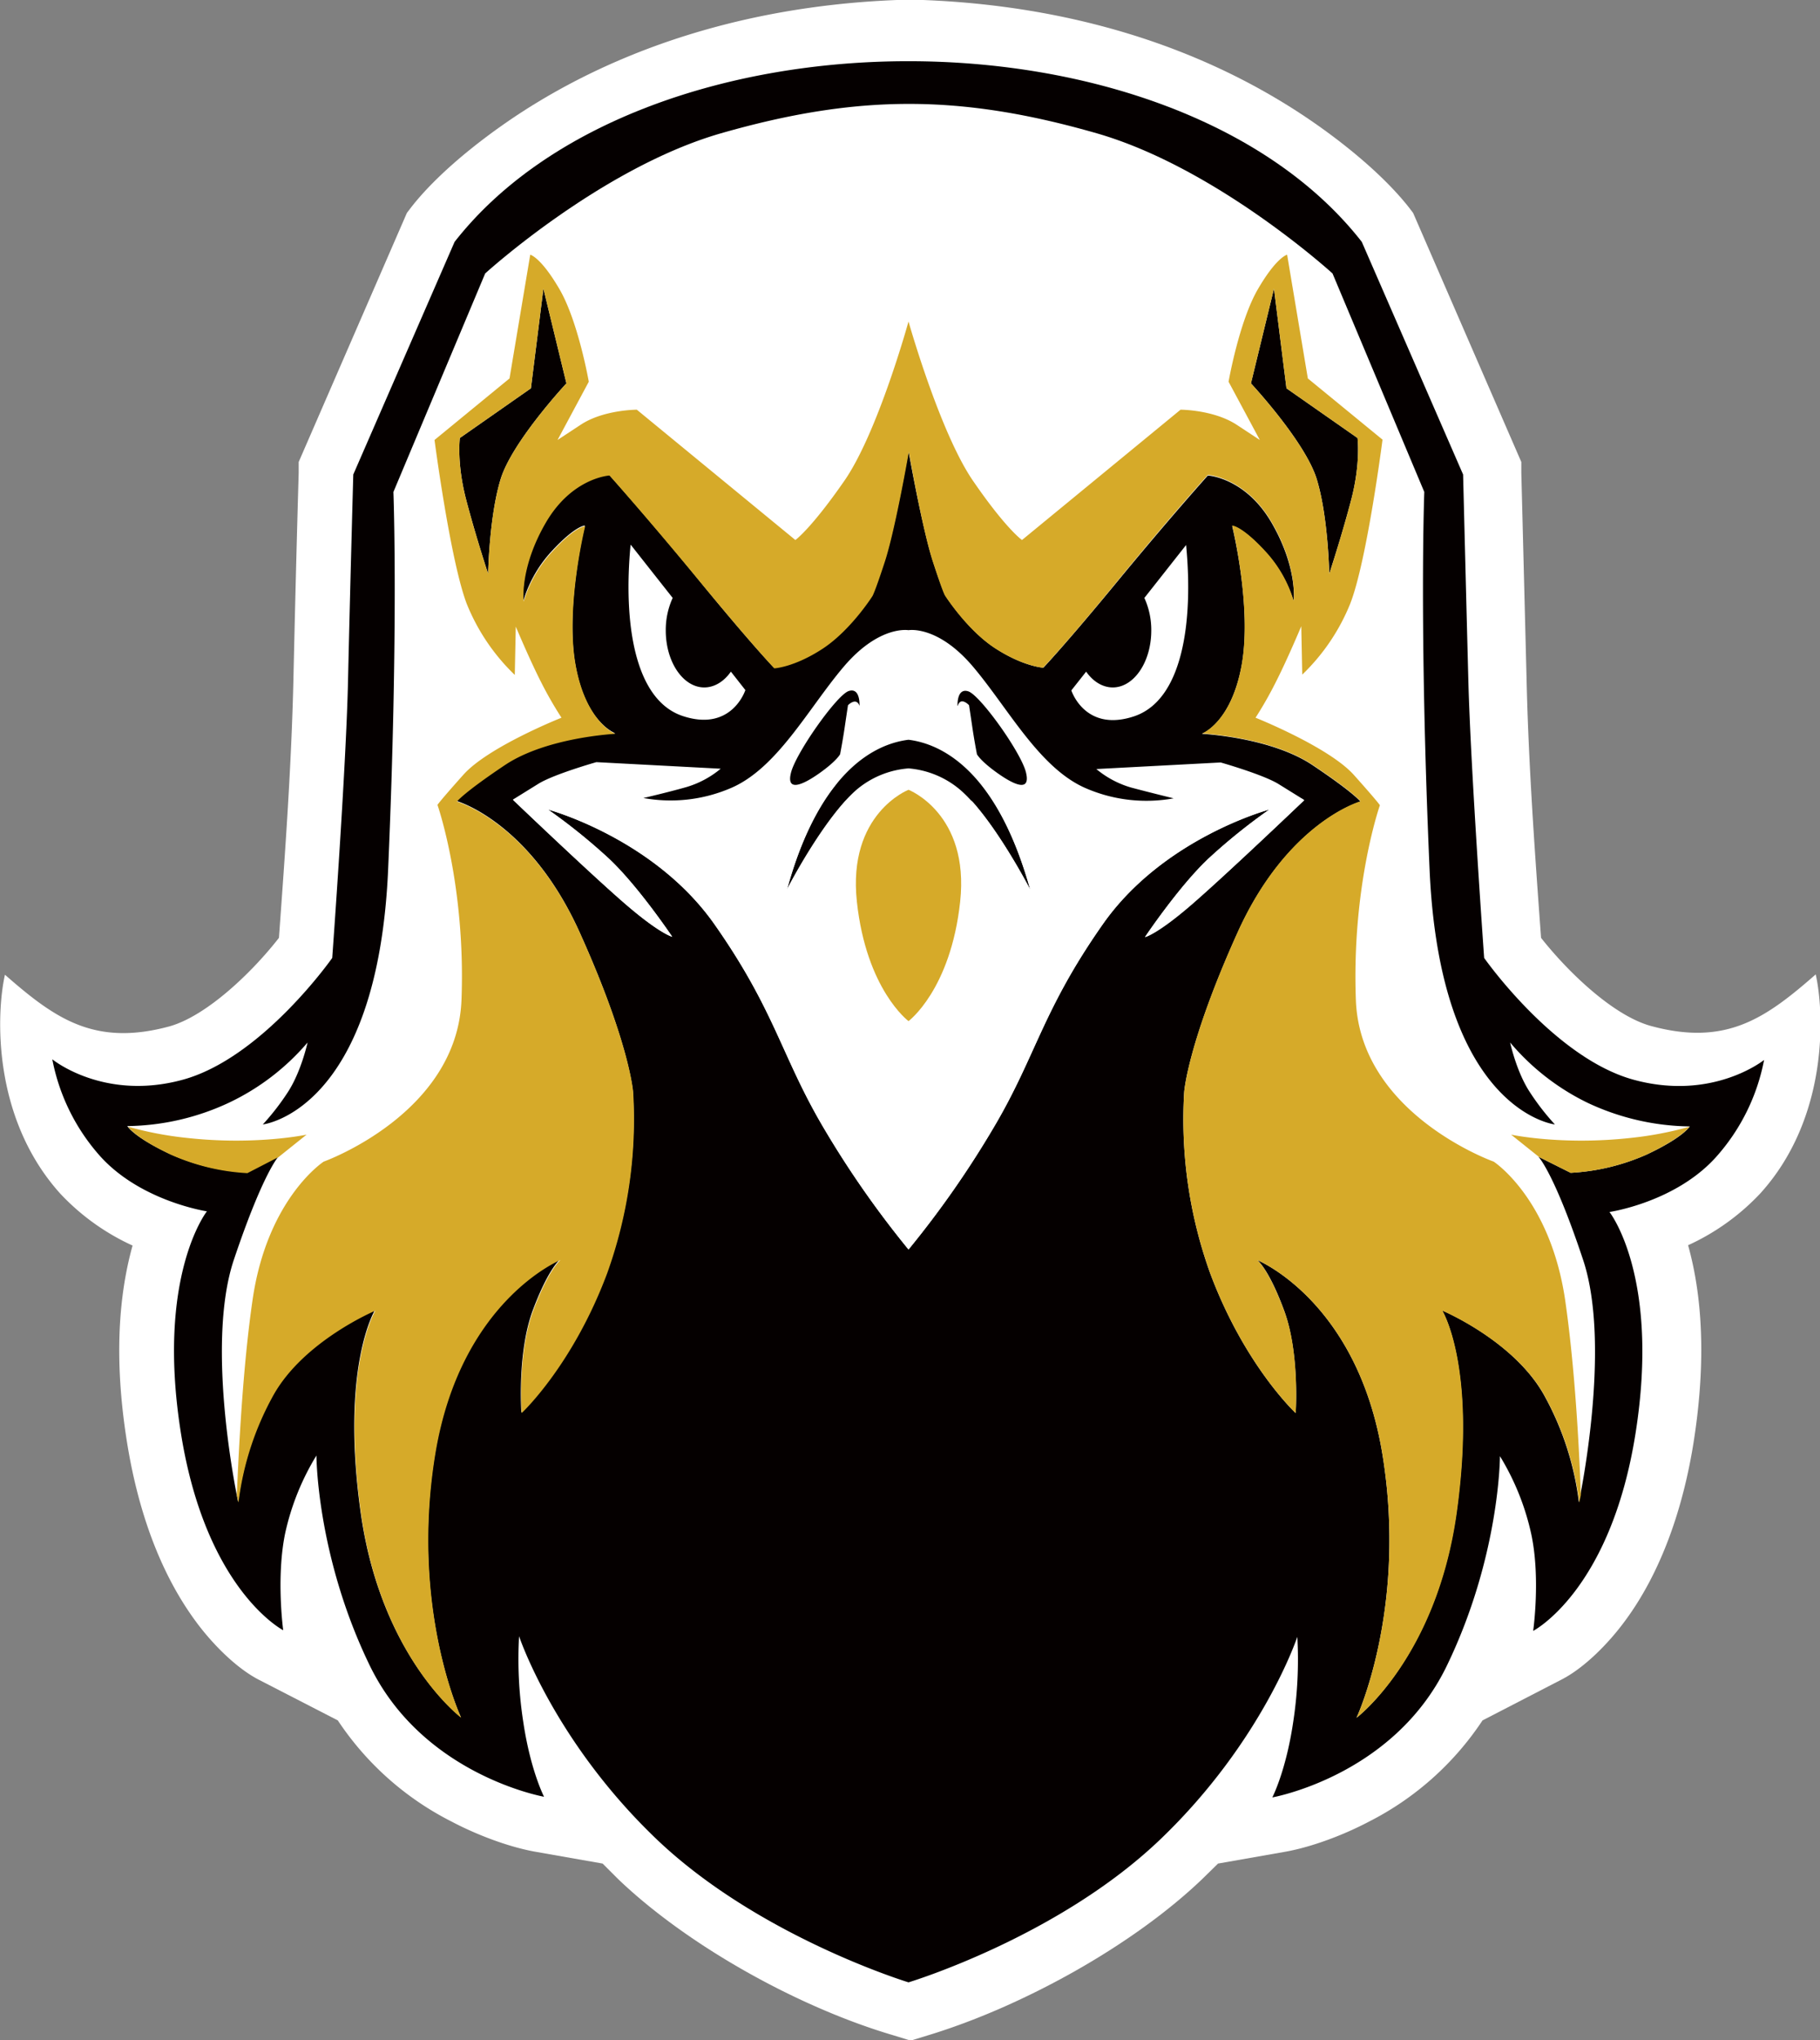 <svg id="Layer_1" data-name="Layer 1" xmlns="http://www.w3.org/2000/svg" viewBox="0 0 553.3 620"><rect x="0" y="0" width="553.3" height="620" fill="#808080" stroke="none"/><title>Eagle Face004_3c</title><path d="M0,309.9H-.5l-4.9-1.5C-33.8,300-67.5,281.4-88.8,261l-4.7-4.7-20.5-3.6c-8.3-1.5-17.9-5.2-25.3-9.1A90.5,90.5,0,0,1-174,212.8l-24.1-12.4c-6.9-3.6-13.9-10.8-18.5-16.9-12-15.9-18.4-35.9-21.5-55.3s-3.6-39.8,1.4-58.6l.3-1.1a69.8,69.8,0,0,1-22-15.8c-20.8-23.1-19.4-54.9-16.8-66.5,15.1,13.2,27.1,21.9,50,15.7C-213.8-1.3-200-14.6-191.9-25c1.9-26,3.8-52.5,4.4-78.4q.7-31.4,1.6-62.9v-3.3l32.9-75.7,1.3-1.7c9.2-11.8,25.1-23.8,37.7-31.5,34-20.8,73.4-30.5,113-31.6H.9c39.7,1.1,79,10.7,113,31.6,12.6,7.7,28.4,19.7,37.7,31.5l1.3,1.7,32.9,75.7v3.3q.8,31.4,1.6,62.9c.6,26,2.5,52.4,4.4,78.4C200-14.6,213.8-1.3,225.3,1.8c22.9,6.2,34.9-2.5,50-15.7,2.6,11.6,4,43.5-16.8,66.5a69.8,69.8,0,0,1-22,15.8l.3,1.1c5,18.8,4.4,39.5,1.4,58.6s-9.5,39.5-21.5,55.3c-4.6,6.1-11.6,13.3-18.5,16.9L174,212.8a90.5,90.5,0,0,1-34.6,30.8c-7.4,3.9-17,7.6-25.3,9.1l-20.5,3.6L88.8,261c-21.3,20.4-55,38.9-83.4,47.5L.5,310Z" transform="translate(276.7 310)" style="fill:#fff;fill-rule:evenodd"/><path d="M-.5,292.4s45.5-13.7,76.6-43.5,41.6-61.5,41.6-61.5a125.2,125.2,0,0,1-1.3,26.2c-2.2,14.7-6.3,22.6-6.3,22.6s36.8-6.5,53-39.9,16.2-63.8,16.2-63.8a76.7,76.7,0,0,1,9.5,23.6c2.9,13.4.6,29.5.6,29.5s23.5-12.1,31.1-59.9-7.9-67.4-7.9-67.4,20-2.9,32.4-16.7a61.6,61.6,0,0,0,14.6-29.5S244,24.7,219.9,18.1s-45.4-37-45.4-37-4.1-57.3-4.8-84.1-1.6-62.8-1.6-62.8l-30.8-70.7c-57.2-73.2-218.5-73.2-275.8,0l-30.8,70.7s-1,36-1.6,62.8-4.8,84.1-4.8,84.1-21.3,30.4-45.4,37-39.7-6.2-39.7-6.2a61.6,61.6,0,0,0,14.6,29.5c12.4,13.7,32.4,16.7,32.4,16.7s-15.5,19.6-7.9,67.4,31.1,59.9,31.1,59.9-2.2-16,.6-29.5a76.7,76.7,0,0,1,9.5-23.6s0,30.4,16.2,63.8,53,39.9,53,39.9-4.1-7.9-6.3-22.6a125.2,125.2,0,0,1-1.3-26.2s10.5,31.7,41.6,61.5S-.5,292.4-.5,292.4" transform="translate(276.7 310)" style="fill:#050000;fill-rule:evenodd"/><path d="M-111.5-222.3l7,28.8s-16.5,17.7-20,29.1-3.8,28.8-3.8,28.8-3.8-11.5-6.7-22.6-1.9-18.7-1.9-18.7l21.6-15.1Zm222.1,0-7,28.8s16.5,17.7,20,29.1,3.8,28.8,3.8,28.8,3.8-11.5,6.7-22.6,1.9-18.7,1.9-18.7l-21.6-15.1ZM-.5-172.9s-4.1,23.6-7.3,33.4S-11.6-129-11.6-129s-6.7,10.5-15.2,16-14.6,5.9-14.6,5.9-6.7-6.9-22.5-26.2-27.6-32.4-27.6-32.4-11.4.7-19.4,14.4-6.7,23.9-6.7,23.9a38.5,38.5,0,0,1,8.9-15.4c7-7.5,9.8-7.5,9.8-7.5s-6,24.5-2.9,42.2,12.1,20.9,12.1,20.9-20.9,1-33.6,9.5-14.6,11.1-14.6,11.1,22.2,6.2,37.4,39.9,16.2,48.4,16.2,48.4a138.3,138.3,0,0,1-7.9,55c-10.5,28.1-26,42.5-26,42.5s-1.3-18.3,3.5-31.1,8.3-15.4,8.3-15.4-30.5,12.4-38.1,59.2,7.9,79.9,7.9,79.9-24.4-18.3-30.5-62.5,4.4-61.2,4.4-61.2-21.9,9.2-31.1,25.9a89.5,89.5,0,0,0-10.5,32.4s-10.2-47.1-1.3-73.6,13.6-31.4,13.6-31.4l-9.8,4.9a65.5,65.5,0,0,1-23.2-5.6c-11.1-5.2-13-8.5-13-8.5a75,75,0,0,0,31.1-7.2A71.8,71.8,0,0,0-183.2,6.8s-1.9,8.8-6,15.1a74.6,74.6,0,0,1-7.6,9.8s34.9-3.9,38.1-77.6,1.6-114.6,1.6-114.6l27.9-66.4s35.2-32.1,71.7-42.6c41.6-11.9,72.7-11.9,114.2,0,36.5,10.5,71.7,42.6,71.7,42.6l27.9,66.4s-1.6,40.9,1.6,114.6S196,31.7,196,31.7a74.6,74.6,0,0,1-7.6-9.8c-4.1-6.2-6-15.1-6-15.1a71.8,71.8,0,0,0,23.5,18.3,75,75,0,0,0,31.1,7.2s-1.9,3.3-13,8.5a65.5,65.5,0,0,1-23.2,5.6l-9.8-4.9s4.8,4.9,13.6,31.4-1.3,73.6-1.3,73.6a89.5,89.5,0,0,0-10.5-32.4c-9.2-16.7-31.1-25.9-31.1-25.9s10.5,17,4.4,61.2S135.7,212,135.7,212s15.5-33.1,7.9-79.9-38.1-59.2-38.1-59.2,3.5,2.6,8.2,15.4,3.5,31.1,3.5,31.1-15.5-14.4-26-42.5a138.3,138.3,0,0,1-7.9-55s1-14.7,16.2-48.4,37.4-39.9,37.4-39.9-1.9-2.6-14.6-11.1-33.6-9.5-33.6-9.5,8.9-3.3,12.1-20.9-2.9-42.2-2.9-42.2,2.9,0,9.8,7.5a38.5,38.5,0,0,1,8.9,15.4s1.3-10.1-6.7-23.9-19.4-14.4-19.4-14.4S78.9-152.6,63-133.3s-22.5,26.2-22.5,26.2-6-.3-14.6-5.9-15.2-16-15.2-16-.6-.7-3.8-10.5S-.5-172.9-.5-172.9Z" transform="translate(276.7 310)" style="fill:#fff;fill-rule:evenodd"/><path d="M-15.4-95.6s.3-5.6-3.3-4.4S-34.6-81.4-36.2-75.3s3.5,3.9,8.7.2,6.2-5.7,6.2-5.7.8-4.1,1.4-8.2,1-6.7,1-6.7,2.5-2.6,3.5.2m29.8,0s-.3-5.6,3.3-4.4S33.7-81.4,35.2-75.3s-3.5,3.9-8.7.2-6.2-5.7-6.2-5.7-.8-4.1-1.4-8.2-1-6.7-1-6.7S15.4-98.4,14.5-95.6ZM-.5-76.5a27.8,27.8,0,0,0-15.7,6.4c-10.2,8.8-21.3,30.4-21.3,30.4C-27.2-76.4-10.2-84-.5-85.2c9.7,1.2,26.8,8.9,37,45.6,0,0-11.1-21.6-21.3-30.4A27.8,27.8,0,0,0-.5-76.5Zm0-42s-8.9-1.6-19.7,11.1-20.3,31.1-34.6,37a46.3,46.3,0,0,1-26.3,2.9s7-1.6,13-3.3a29.2,29.2,0,0,0,10.5-5.6l-37.8-2s-12.7,3.6-17.5,6.5l-7.9,4.9s23.5,22.4,34.1,31.6,14.3,10,14.3,10S-82.5-40.5-91.5-49A177.5,177.5,0,0,0-110.1-64s32.2,8.7,50.6,34.9,20.3,39.9,33,61.5A295,295,0,0,0-.5,69.7a294.9,294.9,0,0,0,26-37.3C38.3,10.8,40.2-3,58.6-29.2S109.2-64,109.2-64A177.5,177.5,0,0,0,90.6-49c-9,8.5-19.2,23.7-19.2,23.7s3.6-.8,14.3-10,34.1-31.6,34.1-31.6l-7.9-4.9c-4.8-2.9-17.5-6.5-17.5-6.5l-37.8,2a29.2,29.2,0,0,0,10.5,5.6c6,1.6,13,3.3,13,3.3a46.3,46.3,0,0,1-26.3-2.9c-14.3-5.9-23.8-24.2-34.6-37S-.5-118.5-.5-118.5Z" transform="translate(276.7 310)" style="fill:#fff;fill-rule:evenodd"/><path d="M-84.9-144.4l12.7,16.1a23.4,23.4,0,0,0-2.1,9.9c0,9.6,5.3,17.3,11.7,17.3,3.1,0,6-1.8,8.1-4.8l4.4,5.6s-4.1,12.8-19,7.9-18.1-28.8-15.9-52" transform="translate(276.7 310)" style="fill:#fff;fill-rule:evenodd"/><path d="M83.9-144.4,71.2-128.3a23.4,23.4,0,0,1,2.1,9.9c0,9.6-5.3,17.3-11.7,17.3-3.1,0-6-1.8-8.1-4.8L49-100.2s4.1,12.8,19,7.9,18.1-28.8,15.9-52" transform="translate(276.7 310)" style="fill:#fff;fill-rule:evenodd"/><path d="M-111.5-222.3l7,28.8s-16.5,17.7-20,29.1-3.8,28.8-3.8,28.8-3.8-11.5-6.7-22.6-1.9-18.7-1.9-18.7l21.6-15.1Zm222.1,0-7,28.8s16.5,17.7,20,29.1,3.8,28.8,3.8,28.8,3.8-11.5,6.7-22.6,1.9-18.7,1.9-18.7l-21.6-15.1ZM236.9,32.4A107.1,107.1,0,0,1,219,35.8c-20.9,2.3-36.3-1-36.3-1l8.5,6.8,9.6,4.8a65.5,65.5,0,0,0,23.2-5.6C234.3,35.9,236.6,32.8,236.9,32.4ZM-192,41.6l8.5-6.8s-15.4,3.3-36.3,1a107.2,107.2,0,0,1-17.9-3.4c.2.4,2.6,3.6,13,8.5a65.5,65.5,0,0,0,23.2,5.6ZM-.5-212.3S-9.8-178.6-20-163.9s-14.9,18-14.9,18l-48.2-39.6s-10.2,0-17.1,4.6l-7,4.6,9.5-17.7s-3.2-18.3-8.9-28.1-8.9-10.5-8.9-10.5l-6.3,37.6-22.8,18.7s4.8,36.7,9.8,49.8a62.1,62.1,0,0,0,14.6,21.6l.3-14.7s4.1,9.8,7.6,16.7A116.9,116.9,0,0,0-106-91.9s-22.2,8.8-29.8,17.3-7.9,9.2-7.9,9.2,8.6,24.5,7.3,59.2S-178.3,43-178.3,43s-17.1,11.1-21.6,41.9c-3,20.6-4.2,45.3-4.8,59.4l.5,2.3a89.5,89.5,0,0,1,10.5-32.4c9.2-16.7,31.1-25.9,31.1-25.9s-10.5,17-4.4,61.2,30.5,62.5,30.5,62.5-15.5-33.1-7.9-79.9,38.1-59.2,38.1-59.2-3.5,2.6-8.3,15.4-3.5,31.1-3.5,31.1,15.5-14.4,26-42.5a138.3,138.3,0,0,0,7.9-55s-1-14.7-16.2-48.4-37.4-39.9-37.4-39.9,1.9-2.6,14.6-11.1,33.6-9.5,33.6-9.5-8.9-3.3-12.1-20.9,2.9-42.2,2.9-42.2-2.9,0-9.8,7.5a38.5,38.5,0,0,0-8.9,15.4s-1.3-10.1,6.7-23.9,19.4-14.4,19.4-14.4,11.7,13.1,27.6,32.4,22.5,26.2,22.5,26.2,6-.3,14.6-5.9,15.2-16,15.2-16,.6-.7,3.8-10.5,7.3-33.4,7.3-33.4,4.1,23.6,7.3,33.4S10.6-129,10.6-129s6.7,10.5,15.2,16,14.6,5.9,14.6,5.9,6.7-6.9,22.5-26.2,27.6-32.4,27.6-32.4,11.4.7,19.4,14.4,6.7,23.9,6.7,23.9a38.5,38.5,0,0,0-8.9-15.4c-7-7.5-9.8-7.5-9.8-7.5s6,24.5,2.9,42.2S88.7-87.1,88.7-87.1s20.9,1,33.6,9.5,14.6,11.1,14.6,11.1-22.2,6.2-37.4,39.9S83.3,21.9,83.3,21.9a138.3,138.3,0,0,0,7.9,55c10.5,28.1,26,42.5,26,42.5s1.3-18.3-3.5-31.1-8.2-15.4-8.2-15.4,30.5,12.4,38.1,59.2-7.9,79.9-7.9,79.9,24.4-18.3,30.5-62.5-4.4-61.2-4.4-61.2,21.9,9.2,31.1,25.9a89.5,89.5,0,0,1,10.5,32.4l.5-2.3c-.5-14.1-1.8-38.8-4.8-59.4C194.5,54.1,177.4,43,177.4,43S136.8,28.6,135.5-6.1s7.3-59.2,7.3-59.2-.3-.7-7.9-9.2S105-91.9,105-91.9a117.1,117.1,0,0,0,6.3-11.1c3.5-6.9,7.6-16.7,7.6-16.7l.3,14.7a62.1,62.1,0,0,0,14.6-21.6c5.1-13.1,9.8-49.8,9.8-49.8L120.9-195l-6.3-37.6s-3.2.7-8.9,10.5S96.8-194,96.8-194l9.5,17.7-7-4.6c-7-4.6-17.1-4.6-17.1-4.6L34-145.9s-4.8-3.3-14.9-18S-.5-212.3-.5-212.3Z" transform="translate(276.7 310)" style="fill:#d6aa29;fill-rule:evenodd"/><path d="M-120-67.3a87.6,87.6,0,0,1,28.9,5.7c19,7.2,43.5,35.3,43.5,35.3s4.8-21.9,15.9-36a60.8,60.8,0,0,1,9.7-10c-5.7,6.8-11.2,17.1-15.4,32.6,0,0,8.9-17.2,18-27.2-5,8-11,19.5-12.9,30.5-3.5,20,6,46.2,14.6,59.9S-.5,41.9-.5,41.9s8.7-4.6,17.3-18.3S34.9-16.4,31.4-36.4c-1.9-11-7.9-22.5-12.9-30.5,9.1,10,18,27.2,18,27.2-4.3-15.4-9.8-25.7-15.4-32.6a60.8,60.8,0,0,1,9.7,10c11.1,14.1,15.9,36,15.9,36S71.1-54.4,90.1-61.6A87.6,87.6,0,0,1,119-67.3l.8.5S96.3-44.4,85.7-35.2s-14.3,10-14.3,10S81.6-40.5,90.6-49A177.5,177.5,0,0,1,109.2-64S77-55.4,58.6-29.2s-20.3,39.9-33,61.5A294.9,294.9,0,0,1-.5,69.7a295,295,0,0,1-26-37.3C-39.2,10.8-41.1-3-59.5-29.2S-110.1-64-110.1-64A177.5,177.5,0,0,1-91.5-49c9,8.5,19.2,23.7,19.2,23.7s-3.6-.8-14.3-10-34.1-31.6-34.1-31.6Z" transform="translate(276.7 310)" style="fill:#fff;fill-rule:evenodd"/><path d="M-.5.3S-13.3-9.2-16.2-36s15.7-34,15.7-34,18.6,7.2,15.7,34S-.5.3-.5.3" transform="translate(276.7 310)" style="fill:#d6aa29;fill-rule:evenodd"/></svg>